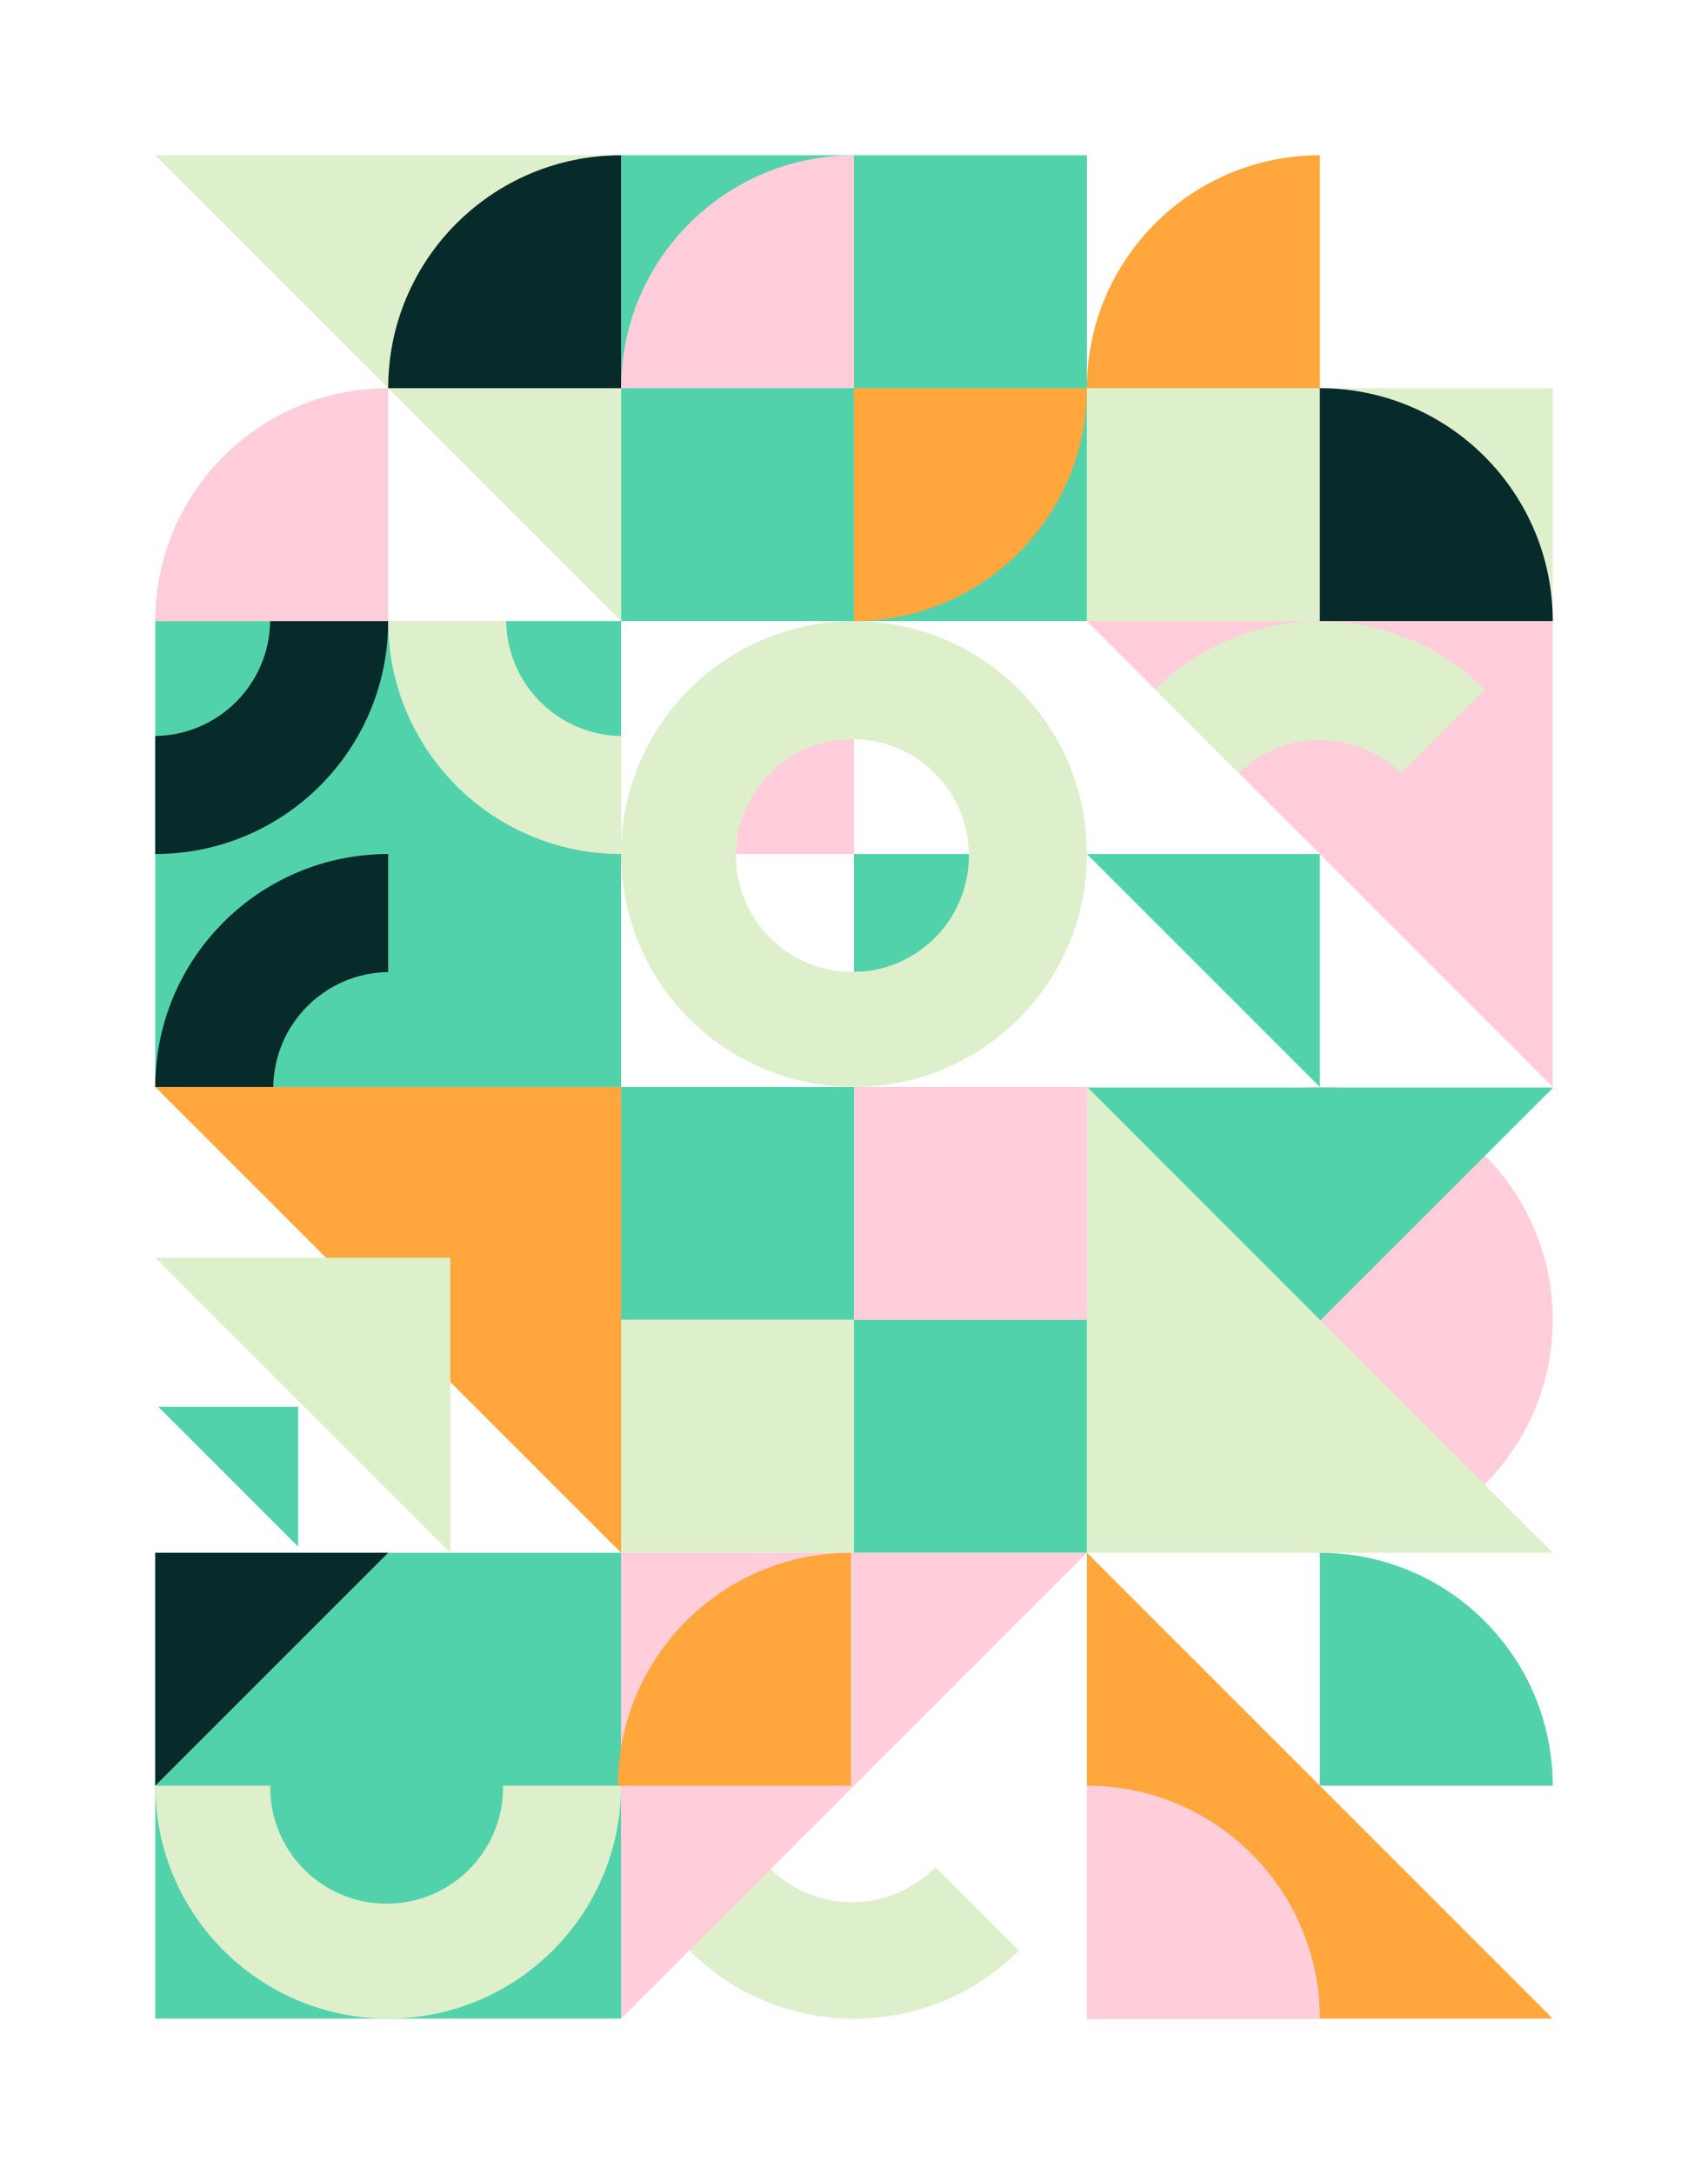 <svg width="550" height="700" fill="none" xmlns="http://www.w3.org/2000/svg"><path fill-rule="evenodd" clip-rule="evenodd" d="M328.099 628.066c-29.289 29.289-76.777 29.289-106.066 0s-29.289-76.777 0-106.066l26.165 26.165c-.119.116-.238.233-.356.352-14.644 14.644-14.644 38.388 0 53.033 14.645 14.644 38.389 14.644 53.033 0l.352-.356 26.872 26.872z" fill="#DEEFCB"/><path d="M500 425c0 41.421-33.579 75-75 75s-75-33.579-75-75 33.579-75 75-75 75 33.579 75 75z" fill="#FFCEDA"/><path d="M50 200h150v150H50V200zM200 50h150v150H200V50zM200 350h75v75h-75v-75z" fill="#52D2AB"/><path d="M200 425h75v75h-75v-75zM350 125h150v75H350v-75z" fill="#DEEFCB"/><path d="M275 350h75v75h-75v-75z" fill="#FFCEDA"/><path d="M275 425h75v75h-75v-75zM50 500h150v150H50V500z" fill="#52D2AB"/><path d="M50 350h150v150L50 350z" fill="#FFA63D"/><path d="M50 405h95v95l-95-95z" fill="#DEEFCB"/><path d="M350 275h75v75l-75-75zM500.175 350.175l-75 75-75-75h150z" fill="#52D2AB"/><path d="M50 575v-75h75l-75 75z" fill="#072A2A"/><path d="M51 453h45v45l-45-45z" fill="#52D2AB"/><path d="M50 50h150v150L50 50z" fill="#DEEFCB"/><path fill-rule="evenodd" clip-rule="evenodd" d="M125 275v38.003c-20.314.266-36.731 16.683-36.997 36.997H50c0-41.421 33.579-75 75-75zM50 275v-38.003c20.314-.266 36.731-16.683 36.997-36.997H125c0 41.421-33.579 75-75 75z" fill="#072A2A"/><path fill-rule="evenodd" clip-rule="evenodd" d="M200 275v-38.003c-20.314-.266-36.731-16.683-36.997-36.997H125c0 41.421 33.579 75 75 75z" fill="#DEEFCB"/><path fill-rule="evenodd" clip-rule="evenodd" d="M275 237c-20.987 0-38 17.013-38 38h38v-38z" fill="#FFCEDA"/><path fill-rule="evenodd" clip-rule="evenodd" d="M275 313c20.987 0 38-17.013 38-38h-38v38zM500 575c0-41.421-33.579-75-75-75v75h75z" fill="#52D2AB"/><path fill-rule="evenodd" clip-rule="evenodd" d="M200 50c-41.421 0-75 33.579-75 75h75V50zM500 200c0-41.421-33.579-75-75-75v75h75z" fill="#072A2A"/><path fill-rule="evenodd" clip-rule="evenodd" d="M125 125c-41.421 0-75 33.579-75 75h75v-75zM275 50c-41.421 0-75 33.579-75 75h75V50z" fill="#FFCEDA"/><path fill-rule="evenodd" clip-rule="evenodd" d="M425 50c-41.421 0-75 33.579-75 75h75V50zM275 200c41.421 0 75-33.579 75-75h-75v75z" fill="#FFA63D"/><path fill-rule="evenodd" clip-rule="evenodd" d="M200 575c0 41.421-33.579 75-75 75s-75-33.579-75-75h37.003c-.002.166-.003.333-.003.5 0 20.711 16.789 37.5 37.5 37.5s37.5-16.789 37.5-37.5c0-.167-.001-.334-.003-.5H200z" fill="#DEEFCB"/><path d="M200 650V500h150L200 650z" fill="#FFCEDA"/><path d="M500 500H350V350l150 150z" fill="#DEEFCB"/><path d="M350 200h150v150L350 200z" fill="#FFCEDA"/><path fill-rule="evenodd" clip-rule="evenodd" d="M275 350c41.421 0 75-33.579 75-75s-33.579-75-75-75-75 33.579-75 75 33.579 75 75 75zm-.5-37c20.711 0 37.5-16.789 37.5-37.5S295.211 238 274.5 238 237 254.789 237 275.5s16.789 37.5 37.5 37.5z" fill="#DEEFCB"/><path fill-rule="evenodd" clip-rule="evenodd" d="M274 500c-41.421 0-75 33.579-75 75h75v-75z" fill="#FFA63D"/><path fill-rule="evenodd" clip-rule="evenodd" d="m372 222.033 26.872 26.872c14.552-14.176 37.77-14.176 52.322 0l26.872-26.872c-29.289-29.289-76.777-29.289-106.066 0z" fill="#DEEFCB"/><path d="M500 650H350V500l150 150z" fill="#FFA63D"/><path fill-rule="evenodd" clip-rule="evenodd" d="M425 650c0-41.421-33.579-75-75-75v75h75z" fill="#FFCEDA"/></svg>